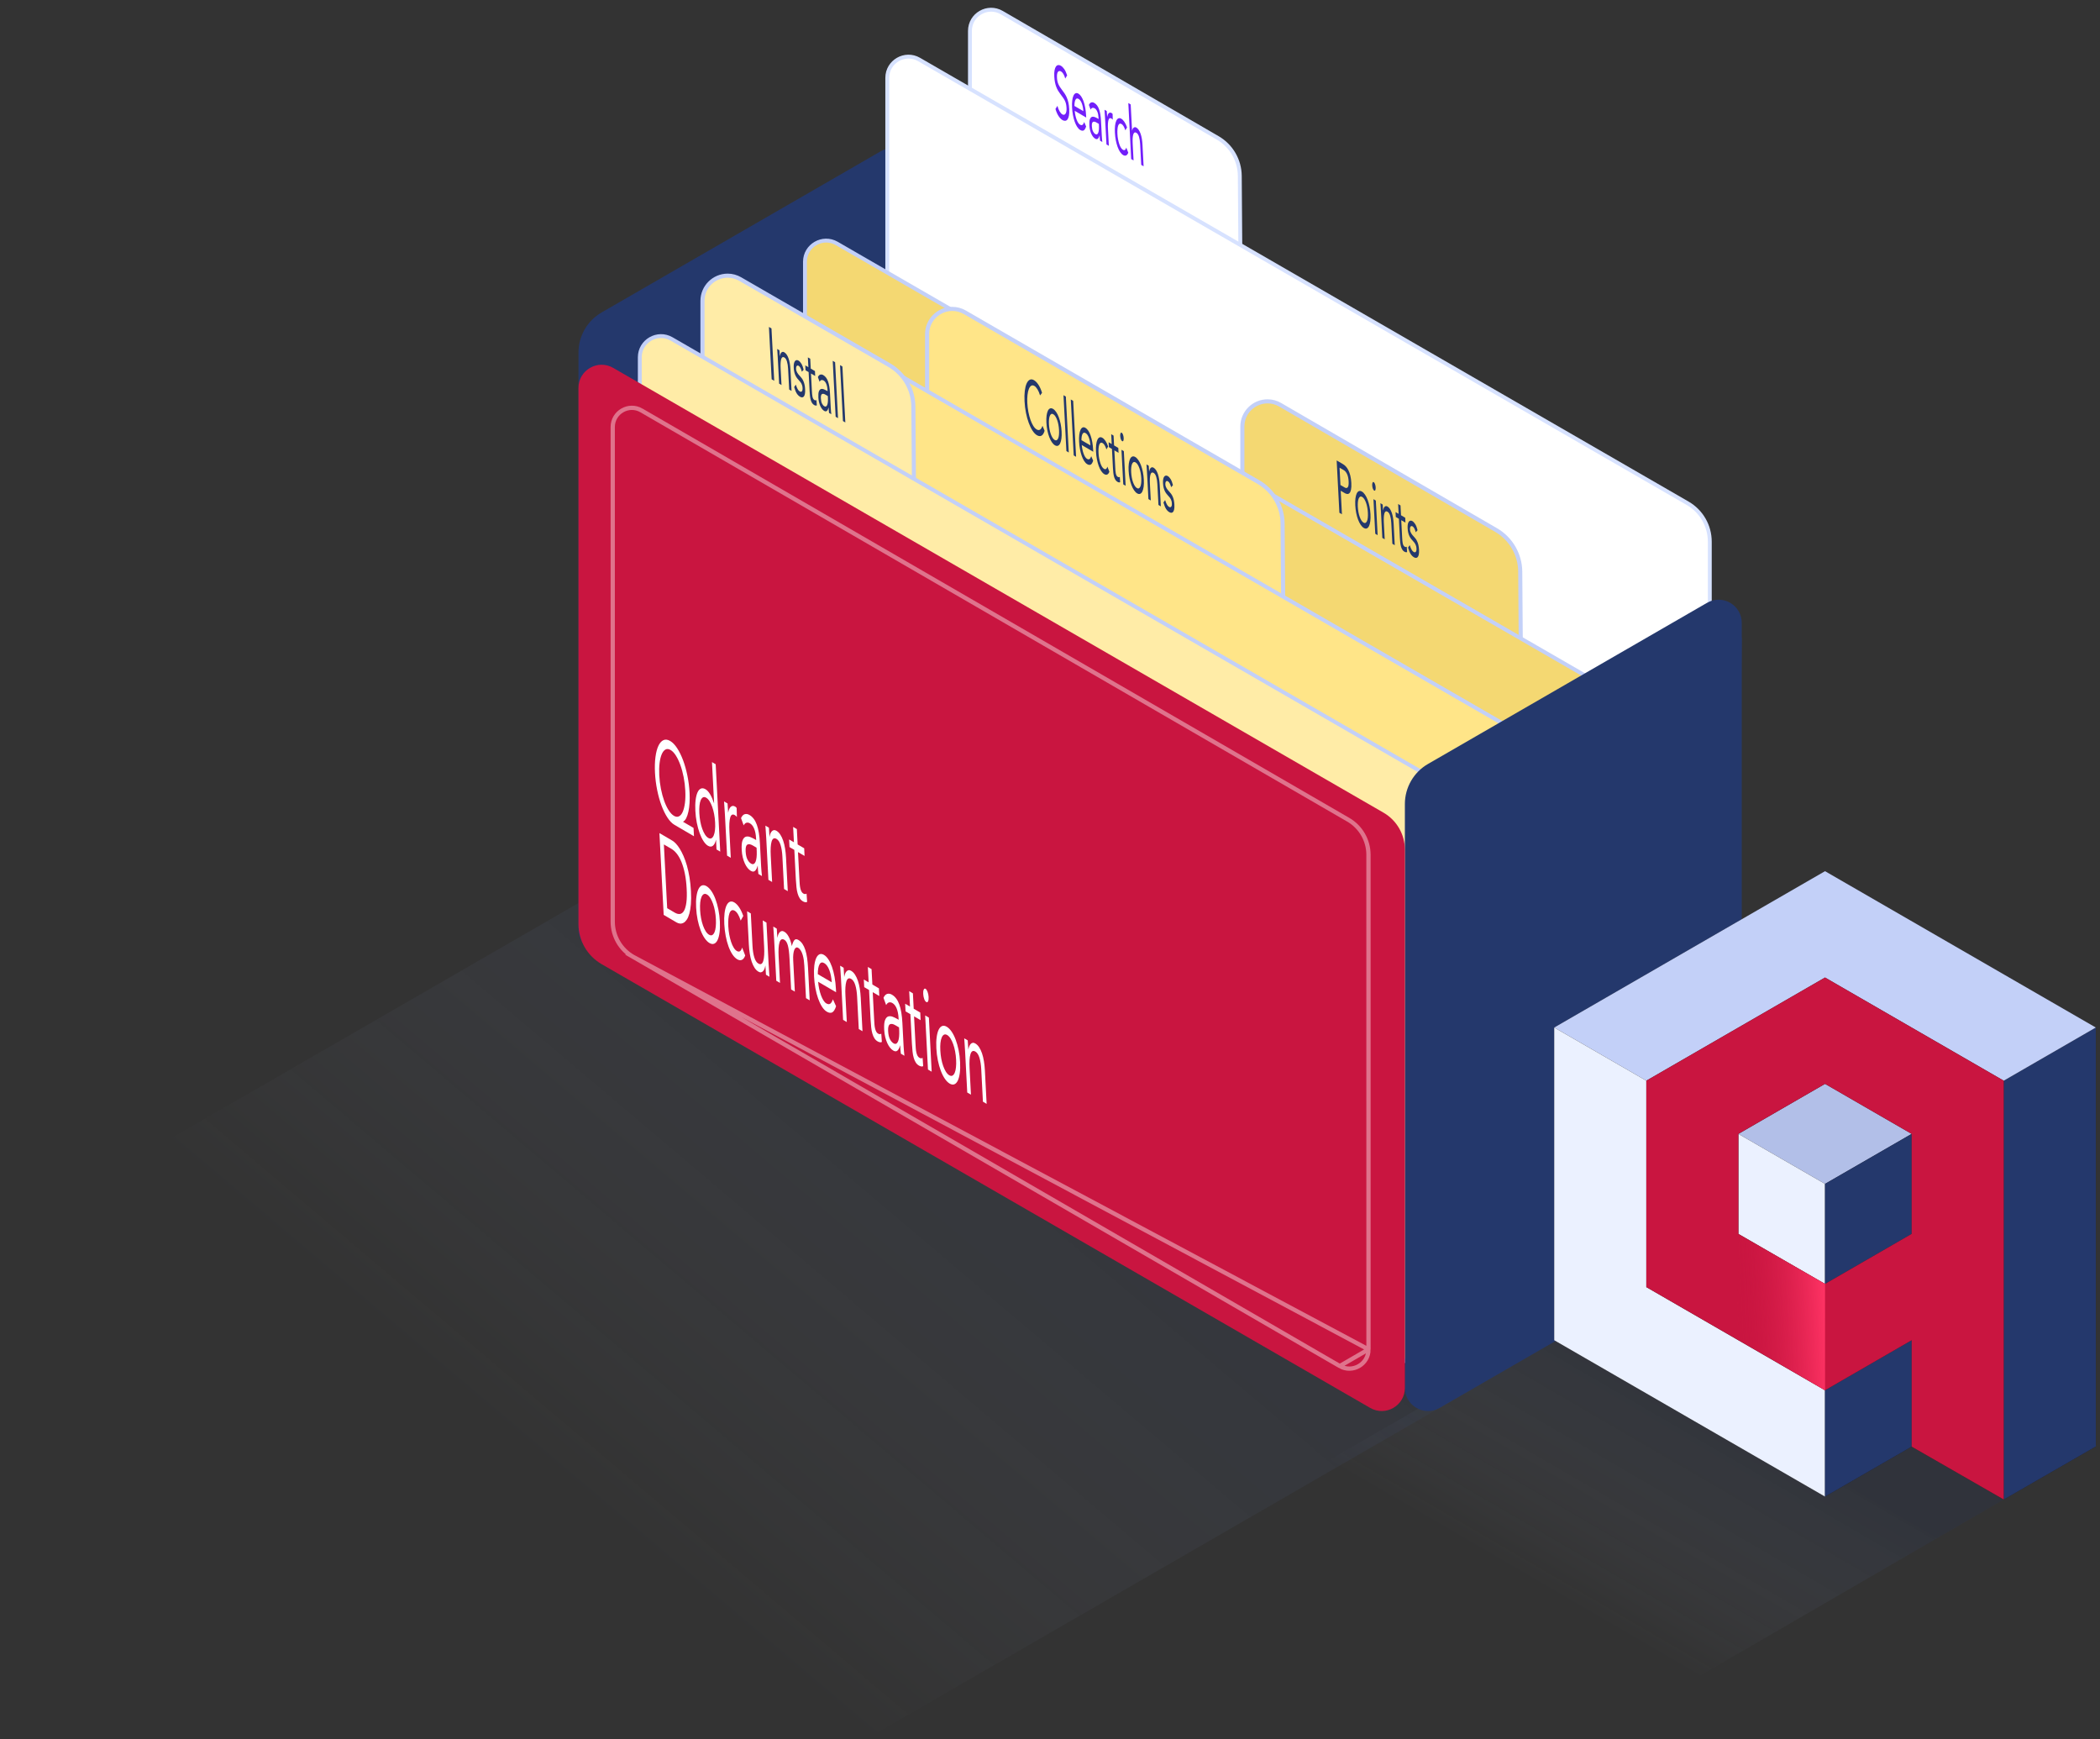 <svg width="541" height="448" viewBox="0 0 541 448" fill="none" xmlns="http://www.w3.org/2000/svg">
<rect x="0" y="0" width="541" height="448" fill="#333333" stroke="none"/>
<g clip-path="url(#clip0_2561_2124)">
<path opacity="0.5" d="M540.275 372.299L421.38 441.25L325.611 385.852L400.297 342.625L540.275 372.299Z" fill="url(#paint0_linear_2561_2124)"/>
<path opacity="0.5" d="M436.44 324.801L223.539 447.719L0 318.66L149.028 232.617L436.44 324.801Z" fill="url(#paint1_linear_2561_2124)"/>
<path d="M228.276 259.417L159.757 245.325C154.989 248.076 149.028 244.638 149.028 239.131V90.805C149.028 86.544 151.299 82.611 154.989 80.483L226.877 38.977C230.868 36.675 235.853 39.574 235.816 44.183L234.232 249.184C234.205 253.414 231.935 257.305 228.276 259.417Z" fill="#24386C"/>
<path d="M438.352 313.496L240.352 252.834C236.661 250.706 234.391 246.767 234.391 242.511V50.763C234.391 46.175 239.359 43.307 243.33 45.599L448.685 164.299L447.291 308.337C447.291 312.92 442.322 315.787 438.352 313.496Z" fill="#24386C"/>
<path d="M319.395 45.311L319.615 74.663L249.875 34.211V7.972C249.875 3.758 254.432 1.133 258.074 3.246L258.074 3.246L313.704 35.518C317.199 37.546 319.364 41.269 319.395 45.311Z" fill="white" stroke="#D7E2FF"/>
<path d="M432.292 282.353L432.291 282.353L234.291 168.041L234.291 168.041C230.755 166.002 228.58 162.229 228.58 158.151V20.053C228.58 15.85 233.132 13.223 236.769 15.322C236.769 15.322 236.769 15.322 236.769 15.322L434.764 129.634L434.764 129.634C438.3 131.673 440.475 135.446 440.475 139.523L440.48 277.622C440.48 281.826 435.928 284.456 432.292 282.353Z" fill="white" stroke="#D7E2FF"/>
<path d="M320.058 136.712V109.879C320.058 106.293 322.972 103.379 326.557 103.379C327.682 103.379 328.807 103.685 329.805 104.266L385.435 136.537C389.226 138.739 391.607 142.831 391.639 147.213L391.871 178.365L320.058 136.712Z" fill="#F4D872"/>
<path d="M326.557 103.911C327.555 103.911 328.574 104.165 329.54 104.725L385.17 136.996C388.819 139.113 391.079 142.999 391.11 147.218L391.337 177.446L320.585 136.405V109.878C320.585 106.398 323.442 103.911 326.557 103.911ZM326.557 102.855C322.681 102.855 319.529 106.008 319.529 109.883V136.41V137.017L320.057 137.323L390.809 178.365L392.409 179.294L392.393 177.446L392.166 147.218C392.129 142.646 389.653 138.385 385.698 136.088L330.068 103.816C328.991 103.183 327.777 102.855 326.557 102.855Z" fill="#C3D0F8"/>
<path d="M213.086 215.429L213.086 215.429C209.55 213.391 207.375 209.617 207.375 205.54V67.442C207.375 63.238 211.927 60.612 215.564 62.711C215.564 62.711 215.564 62.711 215.564 62.711L413.559 177.023L413.559 177.023C417.095 179.061 419.27 182.835 419.27 186.912L419.275 325.011V325.011C419.28 329.214 414.729 331.846 411.086 329.741L410.836 330.174L411.086 329.741L213.086 215.429Z" fill="#F4D872" stroke="#C3D0F8"/>
<path d="M238.842 112.914V86.065C238.842 82.48 241.756 79.565 245.341 79.565C246.466 79.565 247.585 79.872 248.578 80.447L324.214 124.181C328.016 126.378 330.397 130.475 330.429 134.863L330.661 166.004L238.842 112.914Z" fill="#FFE588"/>
<path d="M245.336 80.098C246.329 80.098 247.348 80.351 248.309 80.906L323.945 124.64C327.604 126.757 329.869 130.649 329.901 134.873L330.128 165.09L239.37 112.607V86.064C239.37 82.59 242.226 80.098 245.336 80.098ZM245.336 79.042C241.461 79.042 238.309 82.194 238.309 86.07V112.612V113.219L238.837 113.526L329.595 166.009L331.194 166.933L331.179 165.085L330.951 134.867C330.915 130.29 328.433 126.023 324.473 123.732L248.842 79.992C247.765 79.369 246.556 79.042 245.336 79.042Z" fill="#C3D0F8"/>
<path d="M191.851 227.768L191.851 227.768C188.315 225.73 186.14 221.956 186.14 217.879V79.78C186.14 75.577 190.691 72.951 194.329 75.05C194.329 75.05 194.329 75.05 194.329 75.05L392.323 189.362L392.324 189.362C395.859 191.4 398.035 195.174 398.035 199.251L398.04 337.349V337.35C398.045 341.558 393.494 344.185 389.851 342.08L389.601 342.513L389.851 342.08L191.851 227.768Z" fill="#FFE588" stroke="#C3D0F8"/>
<path d="M180.971 104.361V77.507C180.971 73.921 183.885 71.007 187.47 71.007C188.59 71.007 189.709 71.313 190.707 71.883L229.082 94.038C232.889 96.235 235.276 100.332 235.307 104.725L235.54 135.861L180.971 104.361Z" fill="#FFECA7"/>
<path d="M187.47 71.539C188.463 71.539 189.482 71.793 190.443 72.347L228.818 94.502C232.477 96.614 234.747 100.511 234.779 104.74L235.006 134.952L181.504 104.059V77.511C181.498 74.026 184.355 71.539 187.47 71.539ZM187.47 70.483C183.595 70.483 180.442 73.636 180.442 77.511V104.059V104.666L180.97 104.972L234.473 135.866L236.072 136.79L236.057 134.947L235.83 104.735C235.793 100.152 233.311 95.885 229.34 93.594L190.965 71.439C189.894 70.811 188.684 70.483 187.47 70.483Z" fill="#C3D0F8"/>
<path d="M377.223 349.61L377.218 211.512C377.218 207.256 374.948 203.317 371.257 201.189L377.223 349.61ZM377.223 349.61C377.229 354.204 372.26 357.071 368.284 354.779L377.223 349.61ZM170.534 240.034L170.534 240.034C166.999 237.996 164.823 234.222 164.823 230.145V92.041C164.823 87.838 169.375 85.211 173.012 87.31C173.012 87.31 173.012 87.31 173.012 87.31L371.007 201.622L371.007 201.623C374.543 203.661 376.718 207.434 376.718 211.512L376.723 349.61V349.611C376.728 353.818 372.177 356.446 368.534 354.346C368.534 354.346 368.534 354.346 368.534 354.346L170.534 240.034Z" fill="#FFECA7" stroke="#C3D0F8"/>
<path d="M441.176 322.07L370.867 362.662C366.891 364.959 361.923 362.087 361.923 357.498V207.108C361.923 202.847 364.193 198.914 367.884 196.786L439.771 155.28C443.763 152.978 448.747 155.876 448.71 160.486V311.837C448.684 316.061 444.835 319.952 441.176 322.07Z" fill="#24386C"/>
<path d="M352.985 362.662L154.985 248.35C151.294 246.222 149.023 242.283 149.023 238.028V99.924C149.023 95.336 153.992 92.469 157.962 94.76L356.418 209.334C359.822 211.299 361.918 214.93 361.919 218.86L361.924 357.493C361.929 362.087 356.96 364.954 352.985 362.662Z" fill="#C91540"/>
<path d="M344.879 352.357L162.782 246.915C159.388 244.952 157.3 241.319 157.3 237.394V110.007C157.3 105.774 161.869 103.13 165.521 105.243L347.607 210.678C351.004 212.645 353.095 216.272 353.095 220.197L353.1 347.589C353.105 351.826 348.535 354.47 344.879 352.357Z" fill="#C91540"/>
<path d="M163.057 246.439L163.058 246.439L345.154 351.88L163.057 246.439ZM163.057 246.439C159.834 244.575 157.85 241.124 157.85 237.394V110.007C157.85 106.195 161.963 103.819 165.245 105.719C165.245 105.719 165.245 105.719 165.245 105.72L347.332 211.154C350.558 213.022 352.545 216.468 352.545 220.197L352.55 347.589V347.589M163.057 246.439L352.55 347.589M352.55 347.589C352.554 351.404 348.442 353.781 345.154 351.881L352.55 347.589Z" stroke="white" stroke-opacity="0.4" stroke-width="1.1"/>
<path d="M274.428 20.237C274.296 19.741 274.132 19.339 273.942 19.038C273.752 18.738 273.551 18.526 273.356 18.41C273.208 18.326 273.071 18.283 272.934 18.294C272.796 18.299 272.68 18.357 272.574 18.474C272.474 18.584 272.395 18.769 272.342 19.023C272.289 19.276 272.274 19.598 272.295 19.994C272.311 20.3 272.342 20.58 272.395 20.839C272.448 21.098 272.522 21.346 272.622 21.589C272.722 21.832 272.849 22.08 273.007 22.333C273.166 22.587 273.361 22.861 273.588 23.152C273.81 23.442 274.026 23.743 274.238 24.049C274.449 24.355 274.639 24.704 274.808 25.084C274.977 25.464 275.119 25.902 275.23 26.393C275.347 26.884 275.42 27.46 275.452 28.12C275.489 28.791 275.463 29.345 275.378 29.778C275.294 30.211 275.172 30.533 275.009 30.755C274.845 30.971 274.65 31.093 274.422 31.114C274.195 31.135 273.958 31.072 273.71 30.929C273.546 30.834 273.382 30.702 273.219 30.538C273.055 30.375 272.891 30.174 272.738 29.942C272.58 29.709 272.432 29.435 272.289 29.123C272.147 28.812 272.02 28.458 271.909 28.062L272.416 27.27C272.564 27.835 272.749 28.305 272.976 28.685C273.203 29.065 273.435 29.324 273.678 29.466C273.821 29.551 273.958 29.583 274.095 29.561C274.232 29.546 274.354 29.472 274.459 29.34C274.565 29.208 274.644 29.023 274.702 28.77C274.76 28.521 274.782 28.204 274.76 27.824C274.739 27.407 274.692 27.048 274.623 26.753C274.554 26.457 274.449 26.182 274.322 25.918C274.19 25.66 274.032 25.396 273.842 25.137C273.652 24.878 273.43 24.572 273.171 24.229C272.965 23.959 272.775 23.68 272.596 23.384C272.421 23.088 272.263 22.766 272.126 22.407C271.988 22.048 271.872 21.652 271.782 21.209C271.693 20.765 271.629 20.269 271.603 19.709C271.571 19.06 271.592 18.526 271.672 18.104C271.751 17.681 271.872 17.359 272.031 17.143C272.189 16.921 272.379 16.794 272.596 16.763C272.812 16.731 273.039 16.784 273.287 16.927C273.599 17.111 273.894 17.396 274.164 17.782C274.433 18.167 274.686 18.711 274.919 19.413L274.428 20.237Z" fill="#721FFA"/>
<path d="M279.808 32.582C279.623 33.141 279.406 33.479 279.164 33.601C278.915 33.722 278.62 33.68 278.277 33.479C277.991 33.31 277.727 33.036 277.485 32.656C277.242 32.275 277.03 31.827 276.851 31.314C276.671 30.802 276.524 30.237 276.407 29.614C276.291 28.991 276.217 28.358 276.186 27.708C276.149 27.022 276.165 26.42 276.228 25.897C276.291 25.375 276.397 24.957 276.545 24.64C276.693 24.324 276.872 24.123 277.089 24.028C277.305 23.933 277.553 23.965 277.822 24.123C278.076 24.271 278.319 24.514 278.541 24.852C278.768 25.184 278.963 25.602 279.142 26.087C279.317 26.578 279.459 27.138 279.575 27.761C279.692 28.389 279.765 29.07 279.802 29.804L279.829 30.28L276.872 28.548C276.904 28.933 276.957 29.324 277.041 29.709C277.125 30.095 277.226 30.454 277.342 30.771C277.458 31.093 277.595 31.372 277.743 31.605C277.891 31.837 278.049 32.006 278.218 32.101C278.482 32.254 278.704 32.275 278.873 32.154C279.042 32.032 279.19 31.79 279.311 31.431L279.808 32.582ZM279.095 28.632C279.042 27.861 278.91 27.196 278.694 26.626C278.477 26.056 278.197 25.67 277.859 25.475C277.521 25.274 277.257 25.343 277.073 25.681C276.888 26.013 276.793 26.552 276.793 27.291L279.095 28.632Z" fill="#721FFA"/>
<path d="M280.521 27.031C280.685 26.672 280.891 26.456 281.139 26.387C281.387 26.313 281.641 26.355 281.91 26.514C282.454 26.83 282.861 27.369 283.135 28.134C283.41 28.9 283.579 29.914 283.642 31.181L283.843 35.009C283.853 35.263 283.874 35.532 283.901 35.806C283.927 36.081 283.954 36.345 283.98 36.583L283.394 36.239C283.362 36.023 283.341 35.791 283.325 35.542C283.309 35.294 283.299 35.072 283.288 34.882L283.272 34.872C283.177 35.257 283.035 35.537 282.85 35.711C282.665 35.886 282.433 35.891 282.148 35.727C281.958 35.616 281.778 35.458 281.609 35.247C281.44 35.035 281.287 34.782 281.15 34.492C281.018 34.196 280.902 33.863 280.812 33.494C280.722 33.119 280.664 32.718 280.643 32.285C280.606 31.551 280.653 31.017 280.785 30.69C280.923 30.363 281.097 30.167 281.319 30.099C281.541 30.03 281.783 30.051 282.053 30.157C282.322 30.262 282.565 30.384 282.787 30.516L283.024 30.653L283.008 30.384C282.977 29.734 282.871 29.201 282.692 28.779C282.517 28.356 282.285 28.061 281.995 27.892C281.794 27.776 281.604 27.744 281.424 27.786C281.24 27.834 281.086 27.981 280.96 28.224L280.521 27.031ZM282.47 31.551C282.079 31.324 281.773 31.276 281.562 31.408C281.345 31.54 281.255 31.91 281.287 32.522C281.319 33.082 281.414 33.525 281.583 33.847C281.746 34.175 281.947 34.402 282.174 34.534C282.354 34.639 282.502 34.655 282.628 34.587C282.755 34.518 282.855 34.391 282.929 34.201C283.003 34.011 283.056 33.768 283.088 33.473C283.119 33.177 283.125 32.844 283.114 32.48L283.082 31.91L282.47 31.551Z" fill="#721FFA"/>
<path d="M284.681 30.406C284.66 29.999 284.634 29.614 284.607 29.255C284.581 28.895 284.555 28.568 284.544 28.273L285.125 28.61C285.135 28.853 285.151 29.096 285.172 29.339C285.188 29.582 285.204 29.83 285.22 30.089L285.236 30.099C285.267 29.909 285.315 29.735 285.378 29.571C285.442 29.408 285.526 29.286 285.621 29.186C285.716 29.086 285.827 29.027 285.954 29.012C286.08 28.991 286.218 29.027 286.371 29.117C286.413 29.144 286.455 29.17 286.498 29.207C286.54 29.244 286.582 29.291 286.63 29.355L286.667 30.838C286.556 30.701 286.445 30.601 286.334 30.532C285.959 30.311 285.7 30.448 285.563 30.939C285.426 31.43 285.383 32.19 285.436 33.22L285.663 37.565L285.051 37.206L284.681 30.406Z" fill="#721FFA"/>
<path d="M289.909 33.573C289.761 33.114 289.602 32.76 289.444 32.496C289.286 32.237 289.111 32.052 288.932 31.947C288.726 31.831 288.552 31.809 288.404 31.889C288.256 31.968 288.14 32.132 288.055 32.374C287.971 32.617 287.913 32.929 287.881 33.298C287.849 33.668 287.844 34.08 287.871 34.539C287.892 34.999 287.944 35.442 288.029 35.88C288.113 36.319 288.214 36.715 288.335 37.084C288.457 37.454 288.599 37.765 288.758 38.024C288.916 38.283 289.09 38.468 289.28 38.578C289.682 38.816 289.972 38.626 290.157 38.019L290.664 39.334C290.511 39.724 290.32 39.967 290.093 40.052C289.866 40.141 289.618 40.104 289.354 39.951C289.074 39.788 288.81 39.518 288.562 39.154C288.314 38.79 288.098 38.346 287.913 37.834C287.728 37.317 287.575 36.746 287.453 36.123C287.332 35.5 287.253 34.846 287.221 34.159C287.184 33.489 287.2 32.892 287.258 32.374C287.321 31.857 287.422 31.435 287.57 31.118C287.717 30.801 287.897 30.585 288.119 30.489C288.34 30.389 288.589 30.421 288.874 30.59C289.143 30.748 289.407 31.012 289.66 31.382C289.914 31.751 290.146 32.232 290.352 32.823L289.909 33.573Z" fill="#721FFA"/>
<path d="M290.675 26.542L291.287 26.901L291.636 33.628L291.652 33.638C291.683 33.485 291.731 33.343 291.794 33.216C291.858 33.089 291.937 32.984 292.032 32.904C292.127 32.825 292.232 32.778 292.354 32.762C292.475 32.746 292.607 32.778 292.745 32.862C292.982 33.005 293.199 33.211 293.378 33.496C293.563 33.776 293.721 34.108 293.853 34.494C293.985 34.879 294.091 35.312 294.17 35.798C294.249 36.284 294.302 36.791 294.329 37.324L294.614 42.831L294.001 42.472L293.721 37.118C293.684 36.368 293.584 35.74 293.426 35.228C293.267 34.715 293.045 34.377 292.76 34.209C292.56 34.092 292.396 34.077 292.259 34.156C292.122 34.235 292.016 34.404 291.942 34.657C291.868 34.911 291.815 35.233 291.794 35.624C291.773 36.02 291.773 36.468 291.799 36.975L292.026 41.321L291.414 40.962L290.675 26.542Z" fill="#721FFA"/>
<path d="M344.351 118.605L345.993 119.566C346.246 119.714 346.494 119.92 346.732 120.174C346.969 120.432 347.186 120.754 347.381 121.145C347.577 121.536 347.74 122.001 347.872 122.539C348.004 123.078 348.089 123.695 348.126 124.392C348.163 125.132 348.136 125.707 348.047 126.119C347.957 126.531 347.83 126.832 347.666 127.001C347.503 127.175 347.313 127.254 347.107 127.244C346.901 127.233 346.695 127.17 346.505 127.059L345.391 126.409L345.708 132.465L345.048 132.08L344.351 118.605ZM345.322 124.931L346.436 125.58C346.764 125.77 347.022 125.749 347.212 125.506C347.402 125.264 347.471 124.762 347.434 124.002C347.397 123.241 347.26 122.618 347.038 122.133C346.811 121.652 346.537 121.314 346.209 121.119L345.095 120.469L345.322 124.931Z" fill="#24386C"/>
<path d="M349.144 130.163C349.107 129.466 349.123 128.859 349.192 128.347C349.261 127.835 349.371 127.423 349.519 127.106C349.672 126.795 349.857 126.594 350.09 126.504C350.317 126.414 350.575 126.457 350.855 126.62C351.135 126.784 351.404 127.053 351.658 127.423C351.911 127.793 352.133 128.231 352.328 128.748C352.524 129.26 352.682 129.831 352.814 130.464C352.941 131.093 353.025 131.758 353.062 132.455C353.099 133.152 353.083 133.759 353.015 134.271C352.946 134.783 352.835 135.195 352.682 135.512C352.529 135.823 352.344 136.024 352.112 136.114C351.885 136.204 351.626 136.161 351.346 135.998C351.066 135.834 350.797 135.565 350.544 135.195C350.29 134.825 350.068 134.382 349.873 133.87C349.678 133.358 349.519 132.787 349.387 132.154C349.261 131.525 349.181 130.86 349.144 130.163ZM349.799 130.549C349.826 131.019 349.878 131.473 349.958 131.906C350.037 132.339 350.142 132.74 350.274 133.109C350.406 133.474 350.554 133.791 350.723 134.055C350.892 134.319 351.077 134.509 351.272 134.625C351.473 134.741 351.647 134.757 351.795 134.683C351.943 134.609 352.07 134.451 352.17 134.218C352.27 133.986 352.339 133.69 352.376 133.326C352.413 132.962 352.423 132.545 352.397 132.075C352.37 131.605 352.318 131.151 352.238 130.718C352.159 130.285 352.054 129.883 351.922 129.514C351.79 129.149 351.642 128.833 351.473 128.569C351.304 128.305 351.119 128.115 350.924 127.998C350.723 127.882 350.549 127.861 350.401 127.94C350.253 128.02 350.126 128.173 350.026 128.405C349.926 128.637 349.857 128.933 349.82 129.297C349.783 129.662 349.778 130.079 349.799 130.549Z" fill="#24386C"/>
<path d="M353.506 125.015C353.49 124.724 353.522 124.492 353.596 124.328C353.67 124.165 353.77 124.117 353.897 124.191C354.023 124.265 354.134 124.434 354.229 124.698C354.324 124.962 354.382 125.242 354.398 125.538C354.414 125.854 354.388 126.092 354.314 126.245C354.24 126.398 354.14 126.44 354.008 126.361C353.876 126.287 353.765 126.118 353.67 125.87C353.575 125.617 353.522 125.332 353.506 125.015ZM353.828 128.579L354.44 128.938L354.905 137.85L354.293 137.491L353.828 128.579Z" fill="#24386C"/>
<path d="M355.76 131.762C355.739 131.355 355.713 130.97 355.686 130.611C355.66 130.252 355.634 129.925 355.623 129.629L356.204 129.967C356.214 130.21 356.23 130.453 356.246 130.695C356.262 130.938 356.278 131.192 356.294 131.445L356.309 131.456C356.341 131.266 356.389 131.091 356.452 130.928C356.515 130.769 356.6 130.643 356.695 130.542C356.79 130.447 356.901 130.389 357.028 130.368C357.154 130.347 357.292 130.384 357.445 130.474C357.682 130.616 357.899 130.822 358.078 131.102C358.263 131.382 358.421 131.715 358.553 132.1C358.685 132.485 358.791 132.918 358.87 133.399C358.949 133.885 359.002 134.391 359.029 134.925L359.314 140.432L358.701 140.073L358.421 134.719C358.384 133.969 358.284 133.341 358.126 132.829C357.967 132.316 357.746 131.979 357.46 131.81C357.26 131.693 357.096 131.678 356.959 131.757C356.822 131.836 356.716 132.005 356.642 132.253C356.568 132.507 356.515 132.829 356.494 133.219C356.473 133.61 356.473 134.064 356.5 134.571L356.727 138.916L356.114 138.557L355.76 131.762Z" fill="#24386C"/>
<path d="M362.071 134.625L360.988 133.991L361.221 138.448C361.237 138.738 361.252 139.013 361.273 139.261C361.289 139.514 361.321 139.741 361.369 139.947C361.416 140.153 361.479 140.333 361.559 140.48C361.638 140.634 361.743 140.744 361.881 140.824C361.97 140.876 362.06 140.903 362.15 140.908C362.24 140.913 362.324 140.887 362.403 140.834L362.498 142.202C362.398 142.255 362.287 142.27 362.161 142.244C362.034 142.218 361.918 142.175 361.801 142.107C361.58 141.98 361.405 141.806 361.268 141.589C361.131 141.373 361.02 141.119 360.93 140.818C360.846 140.523 360.777 140.179 360.735 139.789C360.693 139.398 360.661 138.976 360.635 138.522L360.381 133.627L359.584 133.162L359.521 131.906L360.318 132.37L360.186 129.836L360.798 130.195L360.93 132.729L362.013 133.363L362.071 134.625Z" fill="#24386C"/>
<path d="M363.18 140.422C363.317 140.861 363.465 141.23 363.624 141.531C363.777 141.832 363.967 142.043 364.183 142.175C364.278 142.228 364.373 142.26 364.463 142.265C364.553 142.27 364.637 142.239 364.711 142.17C364.785 142.101 364.838 141.996 364.875 141.853C364.912 141.711 364.928 141.515 364.912 141.278C364.901 141.035 364.864 140.829 364.812 140.649C364.759 140.47 364.695 140.306 364.616 140.158C364.537 140.005 364.447 139.873 364.352 139.752C364.257 139.636 364.157 139.519 364.051 139.414C363.877 139.224 363.703 139.028 363.544 138.822C363.381 138.617 363.238 138.384 363.111 138.136C362.985 137.888 362.879 137.592 362.795 137.254C362.71 136.922 362.652 136.526 362.631 136.066C362.61 135.633 362.626 135.274 362.689 134.989C362.752 134.704 362.842 134.493 362.958 134.35C363.08 134.213 363.217 134.134 363.37 134.113C363.523 134.092 363.692 134.134 363.861 134.234C364.12 134.387 364.368 134.657 364.606 135.037C364.838 135.422 365.033 135.934 365.192 136.578L364.727 137.101C364.632 136.737 364.516 136.42 364.379 136.151C364.241 135.882 364.078 135.691 363.898 135.581C363.814 135.533 363.729 135.507 363.65 135.507C363.565 135.507 363.492 135.538 363.428 135.602C363.365 135.665 363.317 135.76 363.28 135.892C363.243 136.024 363.233 136.193 363.243 136.399C363.254 136.589 363.286 136.763 363.344 136.927C363.402 137.091 363.476 137.249 363.565 137.397C363.655 137.55 363.761 137.698 363.877 137.835C363.993 137.978 364.115 138.11 364.236 138.231C364.4 138.4 364.558 138.59 364.711 138.796C364.864 139.002 365.002 139.24 365.118 139.509C365.239 139.778 365.34 140.079 365.413 140.422C365.487 140.766 365.54 141.156 365.567 141.6C365.593 142.107 365.572 142.513 365.508 142.825C365.445 143.136 365.35 143.358 365.223 143.495C365.097 143.638 364.949 143.706 364.78 143.706C364.611 143.706 364.431 143.654 364.252 143.543C363.94 143.358 363.66 143.083 363.423 142.719C363.185 142.355 362.958 141.795 362.742 141.056L363.18 140.422Z" fill="#24386C"/>
<path d="M267.944 101.857C267.748 101.213 267.521 100.685 267.262 100.267C267.004 99.85 266.74 99.565 266.476 99.412C266.17 99.233 265.895 99.217 265.652 99.37C265.409 99.523 265.209 99.803 265.045 100.209C264.886 100.616 264.77 101.123 264.702 101.746C264.633 102.364 264.617 103.045 264.654 103.779C264.696 104.565 264.786 105.331 264.923 106.07C265.066 106.809 265.24 107.485 265.451 108.098C265.663 108.71 265.906 109.233 266.18 109.676C266.455 110.12 266.745 110.431 267.062 110.616C267.4 110.817 267.695 110.833 267.944 110.664C268.192 110.495 268.398 110.162 268.567 109.671L269.11 110.97C268.905 111.635 268.63 112.058 268.297 112.232C267.965 112.406 267.579 112.364 267.13 112.105C266.734 111.873 266.354 111.477 265.99 110.922C265.626 110.368 265.304 109.698 265.018 108.921C264.733 108.145 264.496 107.285 264.306 106.334C264.116 105.389 263.994 104.396 263.941 103.372C263.889 102.379 263.91 101.492 264.005 100.711C264.1 99.93 264.253 99.291 264.469 98.805C264.686 98.319 264.96 97.992 265.282 97.823C265.61 97.659 265.974 97.696 266.386 97.934C266.761 98.155 267.13 98.53 267.495 99.064C267.859 99.597 268.176 100.304 268.45 101.191L267.944 101.857Z" fill="#24386C"/>
<path d="M269.574 108.868C269.537 108.171 269.553 107.564 269.622 107.052C269.69 106.54 269.801 106.128 269.949 105.811C270.102 105.5 270.287 105.299 270.519 105.209C270.746 105.12 271.005 105.162 271.285 105.325C271.565 105.489 271.834 105.758 272.087 106.128C272.341 106.498 272.563 106.936 272.758 107.453C272.953 107.965 273.112 108.536 273.244 109.169C273.37 109.798 273.455 110.463 273.492 111.16C273.529 111.857 273.513 112.464 273.444 112.976C273.376 113.488 273.265 113.9 273.112 114.217C272.959 114.528 272.774 114.729 272.541 114.819C272.314 114.909 272.056 114.866 271.776 114.703C271.496 114.539 271.227 114.27 270.973 113.9C270.72 113.531 270.498 113.092 270.303 112.575C270.107 112.063 269.949 111.492 269.817 110.859C269.69 110.231 269.611 109.565 269.574 108.868ZM270.229 109.254C270.255 109.724 270.308 110.178 270.387 110.611C270.466 111.044 270.572 111.445 270.704 111.815C270.836 112.179 270.984 112.496 271.153 112.76C271.322 113.024 271.507 113.214 271.702 113.33C271.903 113.446 272.077 113.462 272.225 113.388C272.373 113.309 272.499 113.156 272.6 112.923C272.7 112.691 272.768 112.395 272.805 112.031C272.842 111.667 272.853 111.25 272.827 110.78C272.8 110.31 272.747 109.856 272.668 109.423C272.589 108.99 272.483 108.588 272.351 108.219C272.219 107.855 272.072 107.538 271.903 107.274C271.734 107.01 271.549 106.82 271.353 106.704C271.153 106.587 270.979 106.566 270.831 106.645C270.678 106.725 270.556 106.878 270.456 107.11C270.356 107.342 270.287 107.638 270.25 108.002C270.213 108.367 270.208 108.784 270.229 109.254Z" fill="#24386C"/>
<path d="M273.975 101.799L274.587 102.158L275.337 116.562L274.724 116.203L273.975 101.799Z" fill="#24386C"/>
<path d="M275.858 102.902L276.471 103.261L277.221 117.665L276.608 117.306L275.858 102.902Z" fill="#24386C"/>
<path d="M281.619 118.669C281.434 119.228 281.218 119.566 280.975 119.688C280.727 119.809 280.431 119.767 280.088 119.566C279.803 119.397 279.539 119.123 279.296 118.743C279.053 118.362 278.842 117.914 278.662 117.401C278.483 116.889 278.335 116.324 278.219 115.701C278.103 115.078 278.029 114.445 277.997 113.795C277.96 113.109 277.976 112.507 278.039 111.984C278.103 111.461 278.208 111.044 278.356 110.727C278.504 110.411 278.684 110.21 278.9 110.115C279.117 110.02 279.365 110.052 279.634 110.21C279.887 110.358 280.13 110.601 280.357 110.939C280.584 111.271 280.78 111.683 280.954 112.174C281.128 112.665 281.271 113.225 281.387 113.848C281.503 114.476 281.577 115.157 281.614 115.891L281.64 116.367L278.684 114.635C278.715 115.02 278.768 115.411 278.853 115.796C278.937 116.182 279.037 116.535 279.153 116.858C279.27 117.18 279.407 117.459 279.555 117.692C279.703 117.924 279.861 118.093 280.03 118.188C280.294 118.341 280.516 118.362 280.685 118.241C280.854 118.119 281.001 117.877 281.123 117.518L281.619 118.669ZM280.906 114.724C280.854 113.954 280.722 113.288 280.505 112.718C280.289 112.148 280.009 111.762 279.671 111.567C279.333 111.366 279.069 111.435 278.884 111.773C278.699 112.106 278.604 112.644 278.604 113.383L280.906 114.724Z" fill="#24386C"/>
<path d="M285.04 115.76C284.893 115.3 284.734 114.946 284.576 114.682C284.417 114.424 284.243 114.239 284.064 114.133C283.863 114.017 283.683 113.996 283.536 114.075C283.388 114.154 283.272 114.318 283.187 114.561C283.103 114.804 283.045 115.115 283.013 115.485C282.981 115.855 282.976 116.266 283.002 116.726C283.029 117.185 283.076 117.629 283.161 118.067C283.24 118.5 283.346 118.901 283.467 119.271C283.588 119.64 283.731 119.952 283.889 120.211C284.048 120.469 284.222 120.654 284.412 120.765C284.813 121.003 285.104 120.813 285.289 120.205L285.795 121.52C285.642 121.911 285.452 122.154 285.225 122.238C284.998 122.328 284.75 122.291 284.486 122.138C284.206 121.974 283.942 121.705 283.694 121.341C283.446 120.976 283.229 120.533 283.045 120.021C282.86 119.503 282.707 118.933 282.585 118.31C282.464 117.687 282.385 117.032 282.353 116.346C282.316 115.67 282.332 115.078 282.39 114.561C282.453 114.044 282.554 113.621 282.701 113.304C282.844 112.982 283.029 112.771 283.25 112.676C283.472 112.576 283.72 112.607 284 112.776C284.27 112.935 284.534 113.199 284.787 113.568C285.04 113.938 285.273 114.418 285.479 115.01L285.04 115.76Z" fill="#24386C"/>
<path d="M288.161 116.641L287.079 116.007L287.311 120.464C287.327 120.754 287.343 121.029 287.359 121.277C287.375 121.525 287.406 121.757 287.454 121.958C287.501 122.164 287.565 122.343 287.639 122.491C287.718 122.644 287.823 122.755 287.961 122.834C288.051 122.887 288.14 122.914 288.23 122.919C288.32 122.924 288.404 122.898 288.483 122.845L288.579 124.212C288.478 124.265 288.367 124.281 288.241 124.255C288.114 124.228 287.998 124.186 287.882 124.117C287.665 123.991 287.486 123.816 287.348 123.6C287.211 123.383 287.1 123.13 287.01 122.829C286.926 122.533 286.857 122.19 286.815 121.799C286.773 121.409 286.741 120.986 286.715 120.532L286.461 115.638L285.664 115.173L285.601 113.916L286.398 114.381L286.266 111.847L286.878 112.206L287.01 114.74L288.093 115.374L288.161 116.641Z" fill="#24386C"/>
<path d="M288.589 112.29C288.573 112 288.605 111.767 288.679 111.604C288.753 111.44 288.853 111.393 288.98 111.467C289.106 111.54 289.217 111.709 289.312 111.973C289.407 112.237 289.465 112.517 289.481 112.813C289.497 113.13 289.471 113.367 289.397 113.52C289.323 113.674 289.223 113.716 289.091 113.637C288.959 113.563 288.848 113.394 288.753 113.146C288.663 112.892 288.605 112.607 288.589 112.29ZM288.911 115.859L289.524 116.219L289.988 125.131L289.376 124.772L288.911 115.859Z" fill="#24386C"/>
<path d="M290.754 121.261C290.717 120.564 290.733 119.957 290.801 119.445C290.87 118.932 290.981 118.521 291.129 118.204C291.282 117.892 291.467 117.692 291.699 117.602C291.926 117.512 292.185 117.554 292.464 117.718C292.744 117.882 293.014 118.151 293.267 118.521C293.52 118.89 293.742 119.328 293.938 119.846C294.133 120.363 294.291 120.928 294.423 121.562C294.55 122.19 294.635 122.855 294.672 123.552C294.709 124.249 294.693 124.857 294.624 125.369C294.555 125.881 294.445 126.293 294.291 126.604C294.138 126.916 293.953 127.116 293.721 127.206C293.494 127.296 293.235 127.254 292.956 127.09C292.676 126.926 292.406 126.657 292.153 126.287C291.9 125.918 291.678 125.48 291.482 124.962C291.287 124.45 291.129 123.875 290.997 123.246C290.875 122.623 290.791 121.958 290.754 121.261ZM291.414 121.646C291.44 122.116 291.493 122.57 291.572 123.003C291.651 123.436 291.757 123.838 291.889 124.207C292.021 124.571 292.169 124.888 292.338 125.152C292.507 125.416 292.692 125.606 292.887 125.723C293.088 125.839 293.262 125.86 293.41 125.781C293.557 125.701 293.684 125.548 293.784 125.316C293.885 125.084 293.953 124.788 293.99 124.424C294.027 124.059 294.038 123.642 294.012 123.172C293.985 122.702 293.932 122.248 293.853 121.815C293.774 121.382 293.668 120.981 293.536 120.617C293.404 120.252 293.257 119.936 293.088 119.672C292.919 119.408 292.734 119.218 292.538 119.101C292.338 118.985 292.164 118.964 292.016 119.043C291.863 119.123 291.741 119.276 291.641 119.508C291.54 119.74 291.472 120.036 291.435 120.4C291.398 120.759 291.387 121.176 291.414 121.646Z" fill="#24386C"/>
<path d="M295.495 121.762C295.474 121.355 295.447 120.97 295.421 120.611C295.394 120.247 295.368 119.925 295.357 119.629L295.938 119.967C295.949 120.21 295.965 120.453 295.986 120.695C296.002 120.938 296.017 121.192 296.033 121.445L296.049 121.456C296.081 121.266 296.128 121.086 296.192 120.928C296.255 120.769 296.339 120.643 296.435 120.542C296.53 120.442 296.64 120.389 296.767 120.368C296.894 120.347 297.031 120.384 297.184 120.474C297.422 120.616 297.638 120.822 297.818 121.102C298.003 121.382 298.161 121.715 298.293 122.1C298.425 122.485 298.531 122.918 298.61 123.399C298.689 123.879 298.742 124.391 298.768 124.925L299.053 130.432L298.441 130.073L298.161 124.719C298.124 123.969 298.024 123.341 297.865 122.829C297.707 122.316 297.485 121.979 297.2 121.81C296.999 121.693 296.836 121.678 296.699 121.757C296.561 121.836 296.456 122.005 296.382 122.253C296.308 122.506 296.255 122.823 296.234 123.219C296.213 123.61 296.213 124.064 296.239 124.571L296.466 128.916L295.854 128.557L295.495 121.762Z" fill="#24386C"/>
<path d="M300.158 128.813C300.295 129.251 300.443 129.62 300.602 129.921C300.755 130.222 300.945 130.434 301.161 130.566C301.256 130.618 301.351 130.65 301.441 130.655C301.536 130.661 301.621 130.629 301.689 130.56C301.763 130.492 301.816 130.386 301.853 130.243C301.89 130.101 301.906 129.906 301.89 129.668C301.879 129.425 301.848 129.219 301.795 129.04C301.742 128.86 301.679 128.696 301.6 128.549C301.52 128.395 301.436 128.263 301.336 128.147C301.241 128.031 301.14 127.915 301.035 127.804C300.86 127.614 300.686 127.419 300.528 127.213C300.364 127.007 300.221 126.78 300.095 126.526C299.968 126.273 299.862 125.982 299.778 125.645C299.693 125.312 299.635 124.916 299.614 124.462C299.593 124.029 299.609 123.67 299.672 123.385C299.73 123.1 299.825 122.888 299.942 122.746C300.063 122.609 300.2 122.524 300.353 122.508C300.507 122.487 300.676 122.529 300.845 122.63C301.103 122.783 301.351 123.052 301.589 123.432C301.821 123.818 302.017 124.33 302.175 124.974L301.71 125.497C301.615 125.132 301.499 124.816 301.362 124.546C301.225 124.277 301.066 124.087 300.881 123.976C300.797 123.929 300.713 123.902 300.628 123.902C300.544 123.902 300.47 123.934 300.406 123.997C300.343 124.061 300.295 124.156 300.258 124.288C300.221 124.42 300.211 124.589 300.221 124.789C300.232 124.979 300.264 125.154 300.322 125.317C300.38 125.481 300.454 125.639 300.544 125.787C300.633 125.94 300.739 126.088 300.855 126.225C300.971 126.368 301.093 126.5 301.214 126.621C301.378 126.79 301.536 126.98 301.689 127.186C301.842 127.392 301.98 127.63 302.096 127.894C302.217 128.163 302.318 128.464 302.392 128.807C302.471 129.15 302.518 129.541 302.545 129.985C302.571 130.492 302.55 130.898 302.487 131.204C302.423 131.511 302.323 131.738 302.201 131.875C302.075 132.018 301.927 132.086 301.758 132.086C301.589 132.086 301.415 132.033 301.23 131.922C300.918 131.738 300.639 131.463 300.401 131.099C300.163 130.729 299.936 130.175 299.72 129.436L300.158 128.813Z" fill="#24386C"/>
<path d="M198.09 84.215L198.75 84.6L199.452 98.085L198.792 97.7L198.09 84.215Z" fill="#24386C"/>
<path d="M200.36 92.03C200.339 91.623 200.313 91.238 200.286 90.879C200.26 90.519 200.234 90.192 200.218 89.897L200.799 90.234C200.809 90.477 200.825 90.72 200.846 90.963C200.862 91.206 200.878 91.459 200.894 91.713L200.909 91.723C200.941 91.533 200.989 91.359 201.052 91.195C201.115 91.037 201.2 90.91 201.295 90.81C201.39 90.71 201.501 90.651 201.628 90.636C201.754 90.615 201.892 90.651 202.045 90.741C202.282 90.884 202.499 91.095 202.684 91.37C202.868 91.649 203.027 91.982 203.159 92.368C203.291 92.753 203.396 93.186 203.476 93.666C203.555 94.147 203.608 94.659 203.634 95.192L203.919 100.699L203.307 100.34L203.027 94.986C202.99 94.237 202.889 93.608 202.731 93.096C202.573 92.584 202.351 92.246 202.066 92.077C201.865 91.961 201.701 91.945 201.564 92.024C201.427 92.103 201.321 92.272 201.247 92.521C201.173 92.774 201.121 93.096 201.1 93.487C201.078 93.878 201.078 94.332 201.105 94.839L201.332 99.184L200.719 98.825L200.36 92.03Z" fill="#24386C"/>
<path d="M205.022 99.078C205.16 99.516 205.308 99.886 205.466 100.187C205.619 100.488 205.809 100.699 206.026 100.826C206.121 100.878 206.21 100.91 206.305 100.915C206.4 100.921 206.48 100.889 206.554 100.82C206.628 100.752 206.68 100.646 206.717 100.504C206.754 100.361 206.77 100.166 206.754 99.928C206.744 99.685 206.707 99.474 206.659 99.3C206.606 99.12 206.543 98.957 206.464 98.809C206.385 98.656 206.3 98.524 206.2 98.407C206.105 98.291 206.004 98.175 205.899 98.064C205.725 97.874 205.55 97.679 205.392 97.473C205.228 97.267 205.086 97.04 204.959 96.787C204.832 96.533 204.727 96.243 204.642 95.905C204.558 95.572 204.5 95.176 204.479 94.717C204.457 94.284 204.473 93.925 204.537 93.64C204.6 93.355 204.69 93.143 204.806 93.001C204.927 92.863 205.065 92.779 205.218 92.763C205.371 92.742 205.54 92.784 205.709 92.885C205.968 93.038 206.216 93.307 206.453 93.687C206.686 94.073 206.881 94.585 207.039 95.229L206.575 95.752C206.48 95.387 206.364 95.07 206.226 94.801C206.089 94.532 205.931 94.342 205.746 94.231C205.661 94.183 205.577 94.157 205.498 94.157C205.413 94.157 205.339 94.189 205.276 94.252C205.212 94.315 205.165 94.41 205.128 94.543C205.091 94.674 205.08 94.843 205.091 95.049C205.102 95.239 205.133 95.414 205.191 95.577C205.249 95.741 205.323 95.899 205.413 96.047C205.503 96.2 205.608 96.348 205.725 96.486C205.841 96.628 205.962 96.76 206.084 96.882C206.247 97.05 206.406 97.241 206.559 97.447C206.712 97.652 206.849 97.89 206.965 98.159C207.087 98.429 207.187 98.73 207.261 99.073C207.34 99.416 207.393 99.807 207.414 100.25C207.441 100.757 207.42 101.164 207.356 101.475C207.293 101.781 207.198 102.003 207.071 102.146C206.944 102.288 206.796 102.357 206.628 102.357C206.459 102.357 206.279 102.304 206.1 102.193C205.788 102.008 205.508 101.734 205.271 101.37C205.033 101 204.806 100.446 204.589 99.706L205.022 99.078Z" fill="#24386C"/>
<path d="M210.006 96.845L208.924 96.211L209.156 100.667C209.172 100.958 209.188 101.232 209.209 101.48C209.225 101.729 209.257 101.961 209.304 102.167C209.352 102.373 209.415 102.552 209.494 102.7C209.573 102.853 209.679 102.964 209.816 103.043C209.906 103.096 209.996 103.123 210.086 103.128C210.175 103.133 210.26 103.107 210.339 103.054L210.434 104.421C210.334 104.474 210.223 104.49 210.096 104.464C209.969 104.437 209.853 104.395 209.737 104.326C209.521 104.2 209.341 104.025 209.204 103.809C209.066 103.592 208.956 103.339 208.866 103.038C208.781 102.742 208.713 102.399 208.67 102.008C208.628 101.618 208.591 101.195 208.57 100.741L208.317 95.847L207.519 95.382L207.456 94.125L208.253 94.59L208.121 92.056L208.734 92.415L208.866 94.949L209.948 95.583L210.006 96.845Z" fill="#24386C"/>
<path d="M210.703 97.141C210.867 96.782 211.073 96.565 211.321 96.497C211.569 96.428 211.822 96.465 212.092 96.624C212.636 96.94 213.042 97.479 213.317 98.245C213.591 99.01 213.76 100.024 213.824 101.296L214.024 105.124C214.035 105.378 214.056 105.642 214.082 105.922C214.109 106.201 214.135 106.46 214.162 106.698L213.575 106.355C213.544 106.138 213.523 105.906 213.507 105.658C213.491 105.409 213.48 105.188 213.47 104.998L213.454 104.987C213.359 105.372 213.216 105.652 213.032 105.827C212.847 106.001 212.614 106.006 212.329 105.842C212.139 105.732 211.965 105.573 211.791 105.362C211.622 105.151 211.469 104.897 211.331 104.607C211.199 104.311 211.083 103.979 210.994 103.609C210.904 103.234 210.846 102.833 210.825 102.4C210.788 101.666 210.835 101.133 210.967 100.805C211.099 100.478 211.279 100.283 211.5 100.214C211.722 100.145 211.965 100.166 212.234 100.272C212.498 100.378 212.746 100.499 212.968 100.631L213.201 100.768L213.185 100.499C213.153 99.85 213.047 99.316 212.868 98.894C212.694 98.472 212.461 98.176 212.176 98.007C211.976 97.891 211.786 97.859 211.606 97.901C211.421 97.949 211.268 98.097 211.141 98.34L210.703 97.141ZM212.657 101.661C212.266 101.434 211.96 101.381 211.749 101.513C211.532 101.645 211.442 102.014 211.474 102.627C211.506 103.187 211.601 103.63 211.764 103.952C211.928 104.274 212.129 104.507 212.356 104.639C212.535 104.744 212.683 104.76 212.81 104.691C212.937 104.623 213.037 104.496 213.111 104.306C213.185 104.116 213.238 103.873 213.269 103.577C213.301 103.282 213.306 102.949 213.296 102.585L213.264 102.014L212.657 101.661Z" fill="#24386C"/>
<path d="M214.526 92.948L215.139 93.307L215.889 107.711L215.276 107.352L214.526 92.948Z" fill="#24386C"/>
<path d="M216.41 94.052L217.023 94.411L217.772 108.815L217.16 108.456L216.41 94.052Z" fill="#24386C"/>
<path d="M178.782 215.411L173.755 212.47C173.122 212.1 172.514 211.477 171.944 210.601C171.374 209.729 170.867 208.695 170.418 207.501C169.975 206.308 169.6 204.983 169.304 203.531C169.008 202.079 168.818 200.584 168.739 199.059C168.66 197.533 168.702 196.176 168.861 194.988C169.019 193.8 169.272 192.844 169.621 192.11C169.964 191.381 170.397 190.896 170.909 190.658C171.421 190.42 171.997 190.489 172.636 190.859C173.269 191.228 173.877 191.851 174.447 192.728C175.017 193.599 175.524 194.634 175.973 195.827C176.416 197.021 176.791 198.346 177.087 199.798C177.382 201.25 177.573 202.744 177.652 204.27C177.699 205.162 177.694 206.023 177.641 206.847C177.588 207.67 177.493 208.415 177.346 209.069C177.203 209.724 177.018 210.284 176.791 210.738C176.564 211.192 176.3 211.493 175.989 211.641L175.994 211.699L178.671 213.267L178.782 215.411ZM169.837 199.708C169.901 200.896 170.043 202.063 170.265 203.193C170.492 204.323 170.772 205.363 171.11 206.297C171.448 207.237 171.833 208.04 172.261 208.716C172.689 209.392 173.148 209.867 173.628 210.152C174.104 210.426 174.531 210.469 174.922 210.273C175.313 210.078 175.635 209.687 175.894 209.096C176.152 208.505 176.337 207.744 176.458 206.815C176.575 205.886 176.606 204.824 176.543 203.631C176.48 202.459 176.342 201.313 176.121 200.178C175.899 199.048 175.619 198.013 175.281 197.079C174.943 196.144 174.558 195.331 174.13 194.645C173.697 193.958 173.238 193.472 172.752 193.187C172.261 192.902 171.828 192.86 171.442 193.071C171.057 193.277 170.735 193.678 170.482 194.27C170.223 194.861 170.038 195.621 169.922 196.556C169.806 197.48 169.779 198.536 169.837 199.708Z" fill="white"/>
<path d="M184.464 216.34L184.438 216.324C184.3 217.016 184.052 217.517 183.693 217.834C183.334 218.151 182.896 218.162 182.384 217.861C181.982 217.628 181.602 217.222 181.227 216.651C180.858 216.081 180.525 215.39 180.235 214.587C179.944 213.779 179.701 212.892 179.506 211.91C179.311 210.933 179.189 209.914 179.136 208.863C179.084 207.813 179.105 206.883 179.205 206.076C179.305 205.268 179.469 204.613 179.696 204.111C179.923 203.61 180.214 203.282 180.562 203.135C180.916 202.987 181.312 203.04 181.761 203.304C182.178 203.546 182.568 203.979 182.938 204.597C183.308 205.215 183.64 205.981 183.941 206.889L183.968 206.905L183.419 196.308L184.374 196.867L185.546 219.371L184.591 218.811L184.464 216.34ZM184.226 211.847C184.189 211.113 184.105 210.405 183.978 209.724C183.851 209.043 183.688 208.42 183.482 207.85C183.276 207.279 183.044 206.788 182.785 206.371C182.521 205.959 182.236 205.658 181.924 205.479C181.613 205.299 181.343 205.268 181.106 205.389C180.874 205.511 180.678 205.754 180.52 206.113C180.367 206.477 180.256 206.942 180.198 207.512C180.134 208.082 180.124 208.737 180.161 209.471C180.198 210.205 180.282 210.912 180.409 211.593C180.536 212.274 180.699 212.897 180.905 213.468C181.111 214.038 181.343 214.529 181.602 214.946C181.866 215.358 182.151 215.659 182.463 215.838C182.774 216.018 183.044 216.05 183.281 215.928C183.514 215.807 183.709 215.564 183.867 215.199C184.02 214.84 184.131 214.371 184.195 213.8C184.258 213.23 184.269 212.581 184.226 211.847Z" fill="white"/>
<path d="M186.75 209.771C186.718 209.138 186.676 208.536 186.634 207.971C186.586 207.406 186.555 206.894 186.528 206.439L187.431 206.967C187.452 207.342 187.473 207.722 187.505 208.108C187.532 208.488 187.558 208.879 187.579 209.275L187.605 209.291C187.653 208.99 187.727 208.72 187.832 208.472C187.933 208.224 188.06 208.023 188.213 207.87C188.36 207.717 188.535 207.627 188.73 207.596C188.925 207.564 189.142 207.622 189.38 207.759C189.443 207.796 189.512 207.844 189.575 207.902C189.644 207.96 189.707 208.039 189.776 208.134L189.839 210.452C189.67 210.236 189.496 210.077 189.316 209.972C188.73 209.629 188.329 209.84 188.112 210.611C187.896 211.382 187.827 212.564 187.912 214.175L188.265 220.959L187.31 220.4L186.75 209.771Z" fill="white"/>
<path d="M190.904 210.733C191.158 210.168 191.48 209.835 191.865 209.724C192.251 209.613 192.652 209.682 193.069 209.925C193.919 210.421 194.553 211.266 194.98 212.454C195.408 213.647 195.672 215.237 195.772 217.217L196.084 223.199C196.105 223.595 196.137 224.012 196.174 224.45C196.211 224.889 196.253 225.29 196.295 225.659L195.376 225.121C195.329 224.783 195.292 224.424 195.266 224.033C195.239 223.642 195.223 223.299 195.207 223.004L195.181 222.988C195.033 223.595 194.811 224.033 194.521 224.302C194.231 224.577 193.866 224.582 193.423 224.324C193.127 224.149 192.847 223.901 192.583 223.574C192.319 223.246 192.076 222.85 191.871 222.391C191.659 221.932 191.485 221.409 191.343 220.828C191.2 220.247 191.115 219.619 191.079 218.943C191.02 217.792 191.094 216.963 191.306 216.451C191.517 215.939 191.797 215.633 192.14 215.527C192.488 215.421 192.868 215.453 193.286 215.617C193.703 215.786 194.083 215.971 194.437 216.177L194.801 216.393L194.78 215.976C194.727 214.962 194.563 214.128 194.289 213.468C194.014 212.808 193.65 212.343 193.201 212.085C192.89 211.905 192.594 211.847 192.309 211.926C192.024 212 191.781 212.227 191.58 212.607L190.904 210.733ZM193.951 217.797C193.338 217.438 192.863 217.365 192.525 217.57C192.187 217.776 192.045 218.357 192.092 219.308C192.14 220.179 192.288 220.87 192.552 221.377C192.81 221.884 193.122 222.243 193.481 222.454C193.755 222.618 193.993 222.645 194.188 222.539C194.384 222.433 194.542 222.233 194.664 221.937C194.78 221.641 194.864 221.261 194.912 220.797C194.959 220.332 194.97 219.82 194.949 219.244L194.901 218.352L193.951 217.797Z" fill="white"/>
<path d="M197.403 216.008C197.372 215.375 197.329 214.773 197.287 214.208C197.24 213.643 197.208 213.131 197.182 212.677L198.085 213.205C198.106 213.58 198.127 213.96 198.158 214.345C198.185 214.725 198.211 215.116 198.232 215.512L198.259 215.528C198.306 215.227 198.38 214.958 198.481 214.71C198.581 214.461 198.708 214.261 198.861 214.108C199.009 213.955 199.183 213.865 199.378 213.833C199.573 213.801 199.79 213.859 200.028 213.997C200.402 214.219 200.735 214.546 201.02 214.984C201.311 215.422 201.553 215.94 201.759 216.542C201.965 217.144 202.129 217.819 202.25 218.575C202.372 219.33 202.456 220.122 202.499 220.956L202.947 229.557L201.992 228.997L201.559 220.634C201.495 219.462 201.342 218.479 201.094 217.677C200.846 216.88 200.497 216.346 200.049 216.088C199.737 215.908 199.478 215.882 199.267 216.003C199.056 216.13 198.892 216.389 198.776 216.785C198.66 217.175 198.581 217.682 198.549 218.295C198.512 218.907 198.517 219.615 198.56 220.407L198.913 227.191L197.958 226.632L197.403 216.008Z" fill="white"/>
<path d="M207.267 220.479L205.578 219.492L205.942 226.456C205.963 226.91 205.989 227.338 206.021 227.729C206.053 228.12 206.1 228.479 206.174 228.801C206.248 229.123 206.343 229.397 206.465 229.635C206.586 229.873 206.755 230.052 206.966 230.173C207.104 230.253 207.246 230.3 207.389 230.305C207.531 230.311 207.663 230.274 207.785 230.189L207.933 232.322C207.779 232.407 207.605 232.428 207.41 232.391C207.214 232.354 207.024 232.28 206.845 232.175C206.502 231.974 206.222 231.705 206.011 231.367C205.799 231.029 205.62 230.628 205.488 230.163C205.351 229.698 205.25 229.165 205.187 228.558C205.118 227.951 205.066 227.291 205.029 226.578L204.633 218.927L203.386 218.198L203.286 216.234L204.532 216.963L204.326 213.003L205.282 213.563L205.488 217.523L207.177 218.51L207.267 220.479Z" fill="white"/>
<path d="M169.88 214.593L173.206 216.541C173.491 216.71 173.798 216.963 174.125 217.307C174.452 217.65 174.78 218.088 175.112 218.621C175.445 219.149 175.767 219.783 176.089 220.506C176.406 221.235 176.696 222.048 176.96 222.962C177.219 223.875 177.446 224.878 177.626 225.976C177.81 227.075 177.932 228.268 178.001 229.556C178.069 230.845 178.064 231.964 177.985 232.909C177.905 233.854 177.779 234.657 177.599 235.311C177.42 235.966 177.198 236.489 176.939 236.874C176.681 237.26 176.401 237.534 176.105 237.698C175.809 237.862 175.508 237.93 175.197 237.904C174.885 237.878 174.59 237.777 174.305 237.614L170.978 235.665L169.88 214.593ZM171.881 233.944L173.84 235.09C174.336 235.38 174.79 235.491 175.197 235.422C175.603 235.354 175.947 235.074 176.221 234.593C176.496 234.108 176.696 233.405 176.823 232.476C176.95 231.547 176.976 230.359 176.897 228.912C176.823 227.465 176.665 226.172 176.432 225.037C176.2 223.901 175.91 222.909 175.566 222.064C175.223 221.219 174.827 220.512 174.389 219.947C173.951 219.382 173.481 218.954 172.985 218.664L171.026 217.518L171.881 233.944Z" fill="white"/>
<path d="M179.337 233.802C179.279 232.709 179.305 231.764 179.416 230.961C179.527 230.158 179.696 229.514 179.933 229.029C180.171 228.543 180.467 228.226 180.82 228.089C181.174 227.951 181.575 228.01 182.014 228.268C182.452 228.527 182.869 228.944 183.265 229.52C183.661 230.095 184.009 230.787 184.31 231.589C184.611 232.392 184.865 233.284 185.065 234.266C185.266 235.248 185.398 236.289 185.451 237.382C185.504 238.474 185.483 239.42 185.372 240.222C185.266 241.025 185.092 241.669 184.854 242.155C184.617 242.64 184.321 242.957 183.967 243.094C183.613 243.232 183.212 243.174 182.774 242.915C182.336 242.656 181.919 242.239 181.523 241.664C181.127 241.088 180.778 240.396 180.477 239.594C180.176 238.791 179.923 237.899 179.722 236.917C179.521 235.93 179.389 234.895 179.337 233.802ZM180.361 234.404C180.398 235.138 180.482 235.845 180.609 236.526C180.736 237.207 180.899 237.83 181.105 238.401C181.311 238.971 181.544 239.467 181.802 239.879C182.066 240.291 182.351 240.592 182.663 240.771C182.975 240.951 183.244 240.982 183.481 240.861C183.714 240.74 183.909 240.497 184.067 240.138C184.221 239.779 184.331 239.309 184.39 238.738C184.448 238.168 184.463 237.514 184.427 236.78C184.39 236.046 184.305 235.338 184.178 234.657C184.052 233.976 183.888 233.353 183.682 232.783C183.476 232.212 183.244 231.721 182.985 231.304C182.721 230.892 182.436 230.591 182.124 230.412C181.813 230.232 181.544 230.201 181.306 230.322C181.074 230.444 180.878 230.686 180.72 231.046C180.567 231.41 180.456 231.874 180.393 232.445C180.335 233.015 180.324 233.67 180.361 234.404Z" fill="white"/>
<path d="M190.82 237.143C190.588 236.43 190.345 235.87 190.091 235.464C189.843 235.057 189.574 234.772 189.289 234.603C188.972 234.418 188.697 234.387 188.465 234.513C188.233 234.64 188.053 234.893 187.916 235.274C187.784 235.659 187.689 236.134 187.642 236.715C187.594 237.291 187.589 237.94 187.626 238.653C187.663 239.366 187.747 240.063 187.869 240.744C187.995 241.425 188.154 242.053 188.344 242.623C188.534 243.199 188.756 243.69 189.009 244.096C189.257 244.503 189.532 244.793 189.822 244.962C190.45 245.332 190.905 245.036 191.19 244.086L191.982 246.14C191.744 246.752 191.448 247.127 191.089 247.264C190.736 247.402 190.345 247.349 189.933 247.106C189.495 246.847 189.078 246.436 188.692 245.86C188.307 245.284 187.969 244.598 187.678 243.795C187.388 242.993 187.145 242.101 186.96 241.124C186.77 240.147 186.649 239.123 186.591 238.051C186.538 237 186.559 236.066 186.654 235.258C186.749 234.45 186.913 233.79 187.14 233.288C187.367 232.787 187.652 232.459 187.995 232.301C188.338 232.148 188.729 232.195 189.173 232.454C189.595 232.702 190.007 233.114 190.403 233.695C190.799 234.276 191.163 235.025 191.485 235.944L190.82 237.143Z" fill="white"/>
<path d="M198.007 248.274C198.039 248.907 198.081 249.509 198.124 250.074C198.171 250.639 198.203 251.151 198.229 251.605L197.326 251.077C197.305 250.702 197.284 250.322 197.258 249.937C197.231 249.551 197.205 249.166 197.184 248.77L197.157 248.754C197.11 249.055 197.036 249.33 196.936 249.578C196.835 249.826 196.709 250.027 196.555 250.18C196.402 250.333 196.233 250.423 196.038 250.454C195.843 250.486 195.626 250.428 195.389 250.291C195.014 250.069 194.681 249.742 194.396 249.303C194.111 248.865 193.863 248.348 193.657 247.746C193.451 247.144 193.287 246.468 193.166 245.713C193.044 244.958 192.96 244.166 192.918 243.332L192.469 234.73L193.424 235.29L193.857 243.654C193.921 244.826 194.074 245.808 194.322 246.61C194.57 247.408 194.919 247.941 195.367 248.2C195.679 248.379 195.938 248.411 196.149 248.284C196.36 248.158 196.524 247.899 196.64 247.503C196.756 247.112 196.835 246.605 196.867 245.993C196.904 245.38 196.899 244.673 196.856 243.881L196.503 237.096L197.458 237.656L198.007 248.274Z" fill="white"/>
<path d="M199.432 242.011C199.4 241.378 199.358 240.776 199.316 240.211C199.268 239.646 199.236 239.134 199.21 238.68L200.113 239.208C200.134 239.583 200.155 239.963 200.181 240.348C200.208 240.728 200.234 241.119 200.255 241.515L200.282 241.531C200.329 241.23 200.403 240.961 200.504 240.712C200.604 240.464 200.731 240.264 200.884 240.111C201.032 239.957 201.206 239.868 201.401 239.836C201.597 239.804 201.813 239.862 202.051 240C202.362 240.179 202.626 240.427 202.843 240.739C203.059 241.05 203.244 241.378 203.397 241.726C203.55 242.075 203.672 242.428 203.767 242.777C203.862 243.131 203.936 243.442 203.999 243.706C204.168 242.999 204.379 242.492 204.633 242.186C204.886 241.879 205.234 241.858 205.673 242.117C206.079 242.355 206.428 242.687 206.723 243.12C207.014 243.548 207.257 244.071 207.457 244.672C207.653 245.28 207.811 245.966 207.922 246.732C208.033 247.497 208.112 248.332 208.16 249.224L208.598 257.677L207.642 257.117L207.209 248.78C207.183 248.305 207.141 247.825 207.077 247.344C207.014 246.864 206.919 246.415 206.792 245.992C206.665 245.57 206.512 245.2 206.317 244.878C206.121 244.556 205.894 244.313 205.615 244.15C205.409 244.028 205.224 244.018 205.055 244.113C204.886 244.208 204.743 244.393 204.627 244.672C204.511 244.952 204.427 245.322 204.374 245.781C204.321 246.241 204.31 246.779 204.347 247.397L204.765 255.433L203.809 254.873L203.397 246.985C203.318 245.438 203.175 244.292 202.969 243.548C202.763 242.803 202.468 242.318 202.077 242.085C201.765 241.906 201.507 241.879 201.296 242.001C201.084 242.128 200.921 242.386 200.805 242.782C200.688 243.173 200.609 243.68 200.577 244.292C200.541 244.905 200.546 245.612 200.588 246.404L200.942 253.189L199.986 252.629L199.432 242.011Z" fill="white"/>
<path d="M215.389 259.198C215.104 260.069 214.766 260.597 214.38 260.787C213.995 260.977 213.536 260.914 212.997 260.597C212.548 260.333 212.136 259.905 211.756 259.309C211.376 258.712 211.049 258.015 210.764 257.213C210.478 256.415 210.246 255.528 210.067 254.557C209.887 253.585 209.771 252.593 209.718 251.579C209.66 250.507 209.686 249.562 209.781 248.743C209.882 247.925 210.045 247.27 210.273 246.779C210.5 246.288 210.785 245.966 211.123 245.818C211.461 245.67 211.846 245.723 212.268 245.971C212.67 246.204 213.045 246.584 213.393 247.107C213.747 247.629 214.058 248.273 214.328 249.039C214.602 249.805 214.824 250.676 215.003 251.658C215.178 252.635 215.299 253.701 215.357 254.852L215.394 255.597L210.769 252.893C210.816 253.501 210.906 254.103 211.033 254.71C211.165 255.317 211.318 255.871 211.503 256.373C211.688 256.875 211.893 257.308 212.126 257.677C212.358 258.047 212.606 258.305 212.865 258.459C213.282 258.701 213.62 258.728 213.889 258.538C214.159 258.348 214.386 257.973 214.576 257.413L215.389 259.198ZM214.275 253.031C214.196 251.832 213.99 250.787 213.652 249.894C213.314 249.002 212.881 248.405 212.348 248.094C211.814 247.782 211.408 247.888 211.117 248.416C210.827 248.944 210.684 249.778 210.679 250.929L214.275 253.031Z" fill="white"/>
<path d="M216.655 252.086C216.624 251.452 216.581 250.85 216.539 250.285C216.492 249.72 216.46 249.208 216.434 248.754L217.336 249.282C217.358 249.657 217.379 250.037 217.405 250.422C217.432 250.803 217.458 251.193 217.479 251.589L217.505 251.605C217.553 251.304 217.627 251.035 217.727 250.787C217.828 250.539 217.954 250.338 218.107 250.185C218.255 250.032 218.429 249.942 218.625 249.91C218.82 249.879 219.037 249.937 219.274 250.074C219.649 250.296 219.982 250.623 220.267 251.061C220.552 251.5 220.8 252.017 221.006 252.619C221.212 253.221 221.376 253.897 221.497 254.652C221.619 255.407 221.703 256.199 221.745 257.033L222.194 265.634L221.238 265.074L220.805 256.711C220.742 255.539 220.589 254.557 220.341 253.754C220.093 252.957 219.744 252.424 219.295 252.165C218.984 251.985 218.725 251.959 218.514 252.08C218.303 252.207 218.139 252.466 218.023 252.862C217.907 253.252 217.828 253.759 217.791 254.372C217.754 254.984 217.759 255.692 217.801 256.484L218.155 263.269L217.199 262.709L216.655 252.086Z" fill="white"/>
<path d="M226.518 256.559L224.829 255.571L225.193 262.535C225.214 262.995 225.24 263.417 225.272 263.808C225.299 264.199 225.351 264.558 225.425 264.88C225.499 265.202 225.594 265.476 225.716 265.714C225.837 265.952 226.006 266.131 226.217 266.253C226.355 266.332 226.497 266.379 226.64 266.385C226.782 266.39 226.914 266.353 227.036 266.268L227.184 268.402C227.03 268.486 226.856 268.507 226.661 268.47C226.465 268.433 226.275 268.359 226.096 268.254C225.753 268.053 225.473 267.784 225.262 267.446C225.045 267.108 224.871 266.707 224.739 266.242C224.602 265.777 224.501 265.244 224.438 264.637C224.369 264.03 224.316 263.37 224.28 262.657L223.884 255.006L222.637 254.278L222.537 252.313L223.783 253.042L223.577 249.082L224.533 249.642L224.739 253.602L226.428 254.589L226.518 256.559Z" fill="white"/>
<path d="M227.605 257.023C227.859 256.463 228.181 256.125 228.566 256.014C228.952 255.904 229.353 255.972 229.77 256.215C230.62 256.711 231.254 257.556 231.682 258.749C232.109 259.943 232.373 261.527 232.474 263.512L232.785 269.494C232.806 269.89 232.833 270.307 232.875 270.746C232.912 271.184 232.954 271.585 232.996 271.955L232.078 271.416C232.03 271.078 231.993 270.714 231.967 270.328C231.94 269.938 231.925 269.595 231.909 269.299L231.882 269.283C231.729 269.885 231.513 270.329 231.222 270.598C230.932 270.872 230.568 270.878 230.129 270.619C229.834 270.445 229.554 270.197 229.29 269.869C229.026 269.542 228.788 269.146 228.577 268.686C228.366 268.227 228.192 267.704 228.049 267.124C227.906 266.543 227.822 265.914 227.785 265.239C227.727 264.088 227.801 263.259 228.012 262.746C228.223 262.234 228.503 261.928 228.846 261.822C229.189 261.717 229.575 261.748 229.992 261.912C230.409 262.076 230.789 262.266 231.143 262.467L231.507 262.683L231.486 262.266C231.433 261.252 231.27 260.418 230.995 259.758C230.721 259.098 230.356 258.633 229.908 258.375C229.596 258.195 229.3 258.142 229.015 258.216C228.73 258.29 228.487 258.517 228.287 258.903L227.605 257.023ZM230.657 264.088C230.045 263.728 229.57 263.655 229.232 263.86C228.894 264.066 228.751 264.647 228.799 265.598C228.846 266.469 228.999 267.161 229.258 267.667C229.517 268.174 229.828 268.533 230.187 268.744C230.462 268.908 230.7 268.935 230.895 268.829C231.09 268.723 231.249 268.523 231.37 268.227C231.486 267.931 231.571 267.551 231.618 267.087C231.666 266.622 231.676 266.104 231.655 265.534L231.608 264.642L230.657 264.088Z" fill="white"/>
<path d="M237.168 262.788L235.478 261.8L235.842 268.765C235.863 269.224 235.89 269.646 235.922 270.037C235.948 270.428 236.001 270.787 236.075 271.104C236.149 271.426 236.244 271.706 236.365 271.938C236.487 272.175 236.655 272.355 236.867 272.476C237.004 272.556 237.147 272.603 237.289 272.608C237.432 272.614 237.564 272.577 237.685 272.498L237.833 274.631C237.68 274.715 237.506 274.736 237.31 274.699C237.115 274.662 236.925 274.588 236.745 274.488C236.402 274.287 236.122 274.018 235.911 273.68C235.695 273.342 235.52 272.941 235.388 272.476C235.251 272.012 235.151 271.478 235.087 270.871C235.019 270.264 234.966 269.604 234.929 268.891L234.533 261.241L233.287 260.512L233.187 258.548L234.433 259.276L234.227 255.316L235.182 255.876L235.388 259.836L237.078 260.823L237.168 262.788Z" fill="white"/>
<path d="M237.833 255.992C237.807 255.538 237.854 255.179 237.971 254.92C238.087 254.662 238.245 254.588 238.44 254.704C238.636 254.82 238.81 255.084 238.963 255.501C239.116 255.918 239.201 256.351 239.227 256.81C239.254 257.307 239.206 257.676 239.095 257.919C238.979 258.162 238.821 258.22 238.62 258.104C238.414 257.983 238.24 257.729 238.092 257.333C237.949 256.937 237.86 256.488 237.833 255.992ZM238.34 261.568L239.296 262.127L240.019 276.056L239.064 275.496L238.34 261.568Z" fill="white"/>
<path d="M241.222 270.011C241.164 268.918 241.191 267.973 241.302 267.17C241.412 266.367 241.581 265.723 241.819 265.238C242.057 264.752 242.352 264.435 242.706 264.298C243.06 264.16 243.461 264.219 243.899 264.477C244.338 264.736 244.755 265.153 245.151 265.729C245.547 266.304 245.895 266.996 246.196 267.798C246.497 268.601 246.75 269.493 246.951 270.475C247.152 271.457 247.284 272.498 247.337 273.591C247.395 274.683 247.368 275.629 247.257 276.431C247.146 277.234 246.978 277.878 246.74 278.364C246.502 278.849 246.207 279.166 245.853 279.303C245.499 279.441 245.098 279.383 244.66 279.124C244.221 278.865 243.804 278.448 243.408 277.873C243.012 277.297 242.664 276.605 242.363 275.803C242.062 275 241.808 274.108 241.608 273.126C241.407 272.139 241.275 271.098 241.222 270.011ZM242.247 270.607C242.284 271.341 242.368 272.049 242.495 272.73C242.622 273.411 242.785 274.034 242.991 274.604C243.197 275.175 243.429 275.666 243.688 276.083C243.952 276.494 244.237 276.795 244.549 276.975C244.86 277.154 245.13 277.186 245.367 277.065C245.599 276.943 245.795 276.7 245.953 276.336C246.106 275.977 246.217 275.507 246.275 274.937C246.339 274.367 246.349 273.717 246.312 272.978C246.275 272.239 246.191 271.537 246.064 270.855C245.937 270.174 245.774 269.551 245.568 268.981C245.362 268.411 245.13 267.92 244.871 267.503C244.607 267.091 244.322 266.79 244.01 266.61C243.699 266.431 243.429 266.399 243.192 266.521C242.959 266.642 242.764 266.885 242.606 267.249C242.447 267.614 242.342 268.078 242.278 268.648C242.215 269.219 242.21 269.873 242.247 270.607Z" fill="white"/>
<path d="M248.626 270.794C248.594 270.16 248.552 269.558 248.51 268.993C248.462 268.428 248.431 267.916 248.404 267.462L249.307 267.99C249.328 268.365 249.349 268.745 249.381 269.13C249.408 269.511 249.434 269.901 249.455 270.297L249.481 270.313C249.529 270.012 249.603 269.743 249.708 269.495C249.809 269.247 249.935 269.046 250.089 268.893C250.236 268.74 250.411 268.65 250.606 268.618C250.801 268.587 251.018 268.645 251.255 268.782C251.63 269.004 251.963 269.331 252.248 269.769C252.533 270.208 252.781 270.725 252.987 271.327C253.193 271.929 253.357 272.605 253.478 273.36C253.6 274.115 253.684 274.907 253.727 275.741L254.175 284.342L253.22 283.782L252.787 275.419C252.723 274.247 252.57 273.265 252.322 272.462C252.074 271.665 251.725 271.131 251.277 270.873C250.965 270.693 250.706 270.667 250.495 270.788C250.284 270.915 250.12 271.174 250.004 271.57C249.888 271.96 249.809 272.467 249.772 273.08C249.735 273.692 249.74 274.4 249.782 275.192L250.136 281.977L249.18 281.417L248.626 270.794Z" fill="white"/>
<path fill-rule="evenodd" clip-rule="evenodd" d="M470.162 224.399L435.275 244.539L400.399 264.678V345.234L435.275 365.373L470.162 385.513L492.48 372.636L516.202 386.26L539.925 372.595V264.681L505.041 244.541L470.162 224.399Z" fill="#201D1D"/>
<path fill-rule="evenodd" clip-rule="evenodd" d="M516.202 331.541V278.38L539.925 264.681V372.593L516.202 386.26V331.541Z" fill="#24386C"/>
<path fill-rule="evenodd" clip-rule="evenodd" d="M539.922 264.678L516.2 278.377L493.175 265.089L470.159 251.801L447.135 265.089L424.122 278.377L400.399 264.678L435.275 244.539L470.162 224.399L505.038 244.539L539.922 264.678Z" fill="#C3D0F8"/>
<path fill-rule="evenodd" clip-rule="evenodd" d="M400.399 264.678L424.122 278.377V331.541L447.138 344.829L470.162 358.117V385.507L435.275 365.368L400.399 345.229V264.678Z" fill="#EBF1FF"/>
<path fill-rule="evenodd" clip-rule="evenodd" d="M492.477 345.23L470.159 358.116V385.506L492.477 372.629V345.23Z" fill="#24386C"/>
<path fill-rule="evenodd" clip-rule="evenodd" d="M470.163 304.956L447.846 292.08L470.163 279.191L492.481 292.08L470.163 304.956Z" fill="#B2BFE8"/>
<path fill-rule="evenodd" clip-rule="evenodd" d="M447.846 292.083L470.163 304.96V330.733L447.846 317.848V292.083Z" fill="#EBF1FF"/>
<path fill-rule="evenodd" clip-rule="evenodd" d="M470.162 304.953L492.48 292.076V317.838L470.162 330.724V304.953Z" fill="#24386C"/>
<path fill-rule="evenodd" clip-rule="evenodd" d="M492.477 372.633L516.2 386.257V278.377L493.175 265.089L470.162 251.801L447.138 265.089L424.125 278.377V331.54L447.138 344.828L470.162 358.117L492.48 345.228V372.633H492.477ZM492.477 317.838L470.159 330.724L447.842 317.838V292.076L470.159 279.188L492.477 292.076V317.838Z" fill="#C91540"/>
<path d="M470.163 358.128V330.729L447.964 317.957L447.437 344.915L470.163 358.128Z" fill="url(#paint2_linear_2561_2124)"/>
</g>
<defs>
<linearGradient id="paint0_linear_2561_2124" x1="407" y1="414.7" x2="438.573" y2="360.477" gradientUnits="userSpaceOnUse">
<stop stop-color="#B2BFE8" stop-opacity="0"/>
<stop offset="1" stop-color="#24386C" stop-opacity="0.3"/>
</linearGradient>
<linearGradient id="paint1_linear_2561_2124" x1="136.95" y1="375.1" x2="255.263" y2="235.366" gradientUnits="userSpaceOnUse">
<stop stop-color="#B2BFE8" stop-opacity="0"/>
<stop offset="1" stop-color="#24386C" stop-opacity="0.3"/>
</linearGradient>
<linearGradient id="paint2_linear_2561_2124" x1="470.47" y1="337.524" x2="447.213" y2="338.581" gradientUnits="userSpaceOnUse">
<stop stop-color="#FF3364"/>
<stop offset="1" stop-color="#C91540" stop-opacity="0"/>
</linearGradient>
<clipPath id="clip0_2561_2124">
<rect width="540.276" height="447.718" fill="white"/>
</clipPath>
</defs>
</svg>
